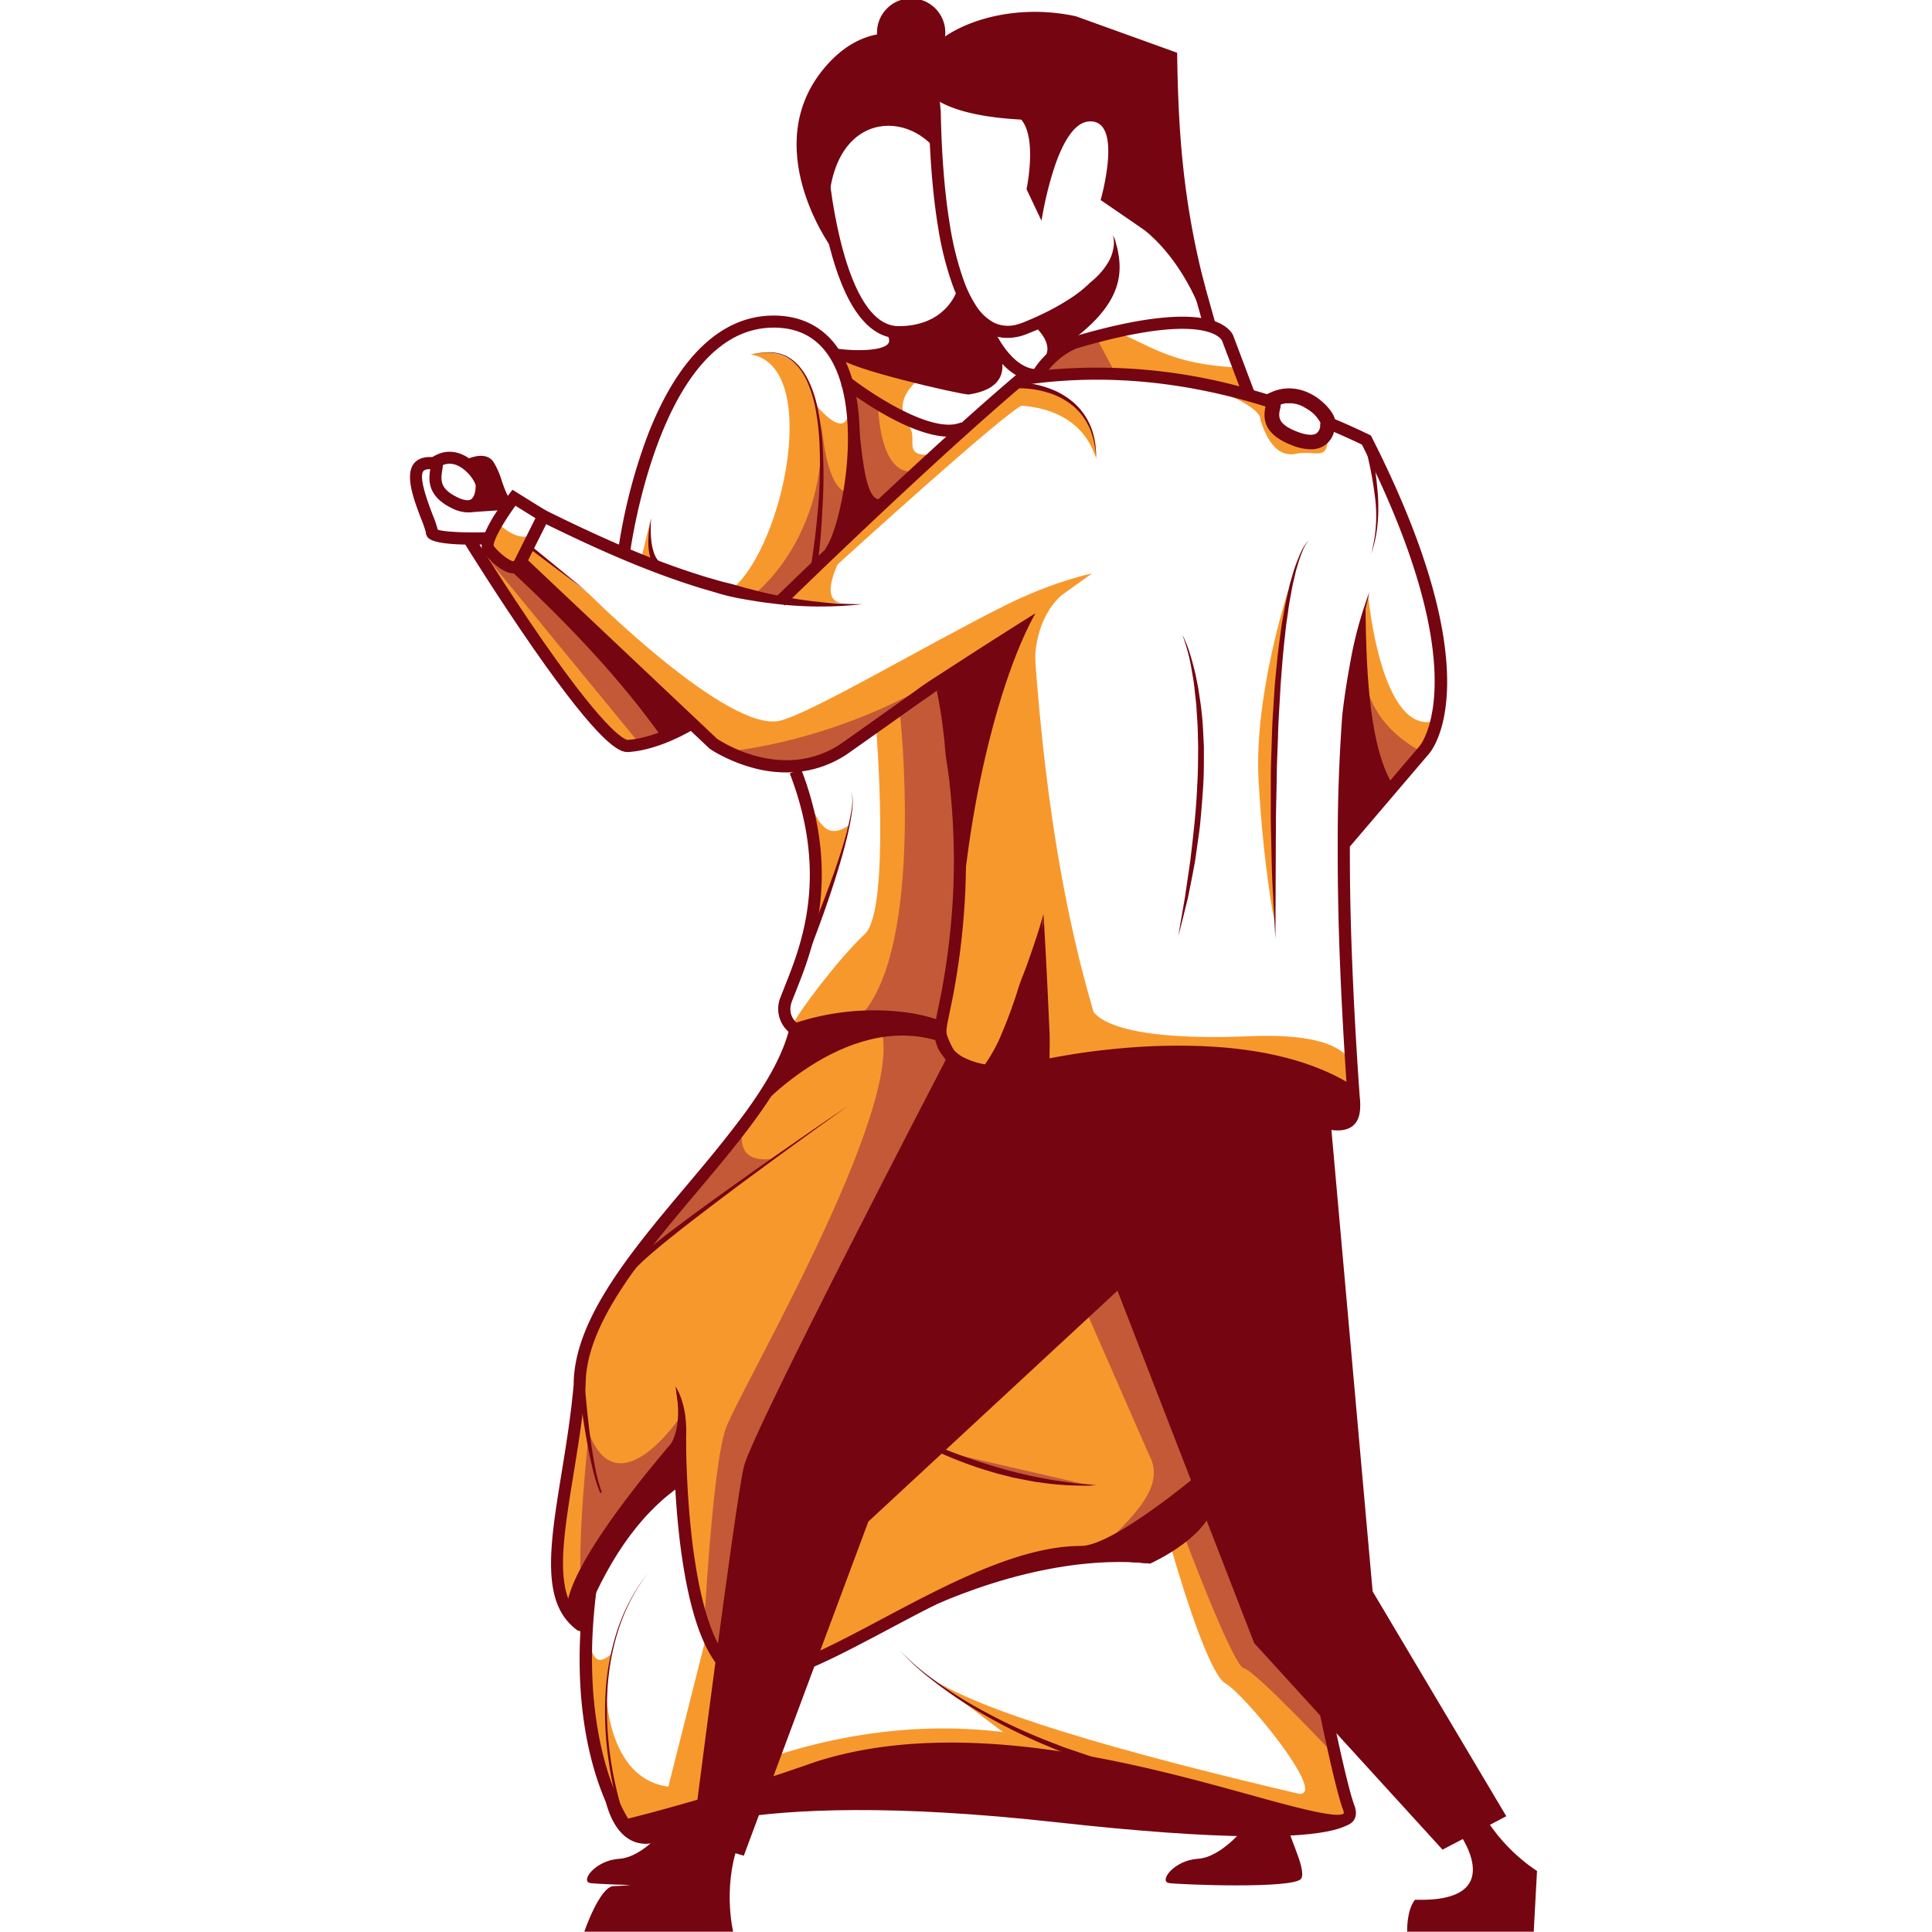 <svg xmlns="http://www.w3.org/2000/svg" viewBox="0 0 700 700">
  <title>Artboard 2 copy 3</title>
  <g id="Midtones">
    <path d="M189.33,203.11l2-5.33,22,17.33s50.67,50.67,69.33,46c11.63-2.91,52.07-27,81.33-41.67,17.7-8.87,31.67-11.67,31.67-11.67l-92.33,66s-18.67,13.33-47.33-4.67C223.33,237.11,189.33,203.11,189.33,203.11Z" fill="#f7982d"/>
    <path d="M374,222.44c3.43,60.94,11.75,115.34,27.33,160l-37.33,6-20-4.67-4.67-11.33s9.33-30.67,8.67-49.33C338.93,302.75,364.36,220.5,374,222.44Z" fill="#f7982d"/>
    <path d="M385.33,215.11s-12.67,8.67-10,32C369.67,226.44,366.67,218.44,385.33,215.11Z" fill="#f7982d"/>
    <path d="M495.67,215.44s4.67,52,24.67,45.67C514.67,275.77,501,288.44,501,288.44S488.33,240.11,495.67,215.44Z" fill="#f7982d"/>
    <path d="M395,363.44s-2.5,14.5,58,12,31,31.5,31,31.5l-37-14.5-54.5-8.5Z" fill="#f7982d"/>
    <path d="M317.5,264.44s5.17,65.33-4.17,74-24.46,28.78-26,32.67c-1.42,3.57,36.12-5.06,33.67-2.67l18.33,4s12.67-65.5,6.67-96.5l-5-28.5Z" fill="#f7982d"/>
    <path d="M293.5,290.94c3,6.94,6.06,13.73,14.17,8,0,0-7.17,26.5-13.17,36.5l-.5-37Z" fill="#f7982d"/>
    <path d="M173.5,200.94s46,71,54,69.5,17-6,17-6l-56-58.5Z" fill="#f7982d"/>
    <path d="M308.67,194.77s-15.67,24.33-2.33,23.67l-21-.33Z" fill="#f7982d"/>
    <path d="M361.5,147.19s28-4.25,35.5,18.5c1-13-8-25.25-29.25-26.25C360,145.69,361.5,147.19,361.5,147.19Z" fill="#f7982d"/>
    <path d="M303,204.94s62.25-56.75,67.75-58.25-10-2-10-2l-55.5,52.75Z" fill="#f7982d"/>
    <path d="M445,143.11s12,5,11.67,9c2,6.33,5.67,13.67,12.67,12.33s11,2.33,11.67-4.33a48.25,48.25,0,0,1-20.33-5.67l.67-8Z" fill="#f7982d"/>
    <path d="M406.67,121.11c11.68,5.18,19,10.68,40.67,12L451,143.77s-51.67-12-72.67-7.33a22.89,22.89,0,0,1,7-9Z" fill="#f7982d"/>
    <path d="M467,213.11s-12.67,38.33-11,69.33,5.67,51,5.67,51C460,289.45,460.51,248,467,213.11Z" fill="#f7982d"/>
    <path d="M310.33,142.77S325,150.11,329,154.11s-2,10.67,6.67,10.67C324.33,178.11,317,184.11,317,184.11S307.67,175.44,310.33,142.77Z" fill="#f7982d"/>
    <path d="M272,128.44s26-8.67,25.33,34.67-2.67,44.33-2.67,44.33L282,216.77s-9.5.42-16.5-3.58C284,197.44,297.57,132.61,272,128.44Z" fill="#f7982d"/>
    <path d="M235.67,188.44l-3.33,14,6.67,2S233.67,200.77,235.67,188.44Z" fill="#f7982d"/>
    <path d="M181,190.11s7.67,7.33,12.33,3c-6.67,12.67-4.83,12.83-4.83,12.83L176,198.77Z" fill="#f7982d"/>
    <path d="M286,381.77s-34,58.67-50.67,66c-18.67,30.67-26,37.33-26,59.33-4,26.67-12.67,73.33-2.67,76.67s15.33-43.33,36.67-50c3.33,2,6,32,6,32s5.33,36.67,13.33,36,20,6,42-6S384,565.11,384,565.11s57.33-9.33,57.33-25.33S412,434.44,412,434.44l-68-50.67-4.67-11.33S291.33,375.11,286,381.77Z" fill="#f7982d"/>
    <path d="M334.5,136.44s-12.17,7-5.5,17.67c-21-13.67-18.67-11.33-18.67-11.33L304,128.44Z" fill="#f7982d"/>
    <path d="M295.67,146.77s12,15,12,0v43s-6.33,14.67-11.33,14.67S295.67,146.77,295.67,146.77Z" fill="#f7982d"/>
    <path d="M213.33,591.11c.64,7.43,1.84,13.57,8,8.33-.19-.55-5.17,26.87,3.33,57l-10-26.67Z" fill="#f7982d"/>
    <path d="M219.67,613.11s.33,45.33,39,32l-4.67,13-27.33,4.33S211.33,630.77,219.67,613.11Z" fill="#f7982d"/>
    <path d="M258.67,645.11S311.5,616.94,375,629.44l33.5,17.5-147,6Z" fill="#f7982d"/>
    <path d="M339.5,609.44c21.72,12.73,75.35,27.87,148.5,44.5v5.5l-97.5-14.5C382.16,642.28,360.31,625.3,339.5,609.44Z" fill="#f7982d"/>
    <path d="M424.5,561.44s12.5,44.5,19.5,48.5,36.5,40,27,40l10,4,7,5.5-10-52-38-60.5Z" fill="#f7982d"/>
    <polygon points="242 647.94 255.5 594.44 268.5 607.44 257.5 652.44 241 652.44 242 647.94" fill="#f7982d"/>
  </g>
  <g id="Darker_Mids" data-name="Darker Mids">
    <polygon points="177.33 203.11 189.33 206.44 244.67 265.11 232 269.77 177.33 203.11" fill="#c45937"/>
    <path d="M272.92,215.61s26.88-20,24.68-62.55c2.46,28.55,10.53,25.2,10.53,25.2l-6.45,23.88L282.4,217.29Z" fill="#c45937"/>
    <path d="M318.24,148.41s.63,25,13.67,22.2l-18.23,15.73-4.86-43.58,4,.56Z" fill="#c45937"/>
    <path d="M262,272.44s44.5-3,87.5-32.5l-35,26.5s-15.5,11-26,11S262,272.44,262,272.44Z" fill="#c45937"/>
    <path d="M326,257.77s9.5,85.67-14.5,110.67c6.5,1.5,29.5,2.5,29.5,2.5l8.5-68.5-8.5-56Z" fill="#c45937"/>
    <path d="M255,591.44s3-60,8-74,71-126,54.5-148l23.5,1.5s0,11.5,7,12.5c-28,81-75,232-75,232Z" fill="#c45937"/>
    <path d="M280.67,419.77c-12.2,1.82-14.09-5.19-10-17.33l-44,56.67Z" fill="#c45937"/>
    <path d="M246.67,513.11s-22.67,34-33.33,6c-4.67,44.67-2.67,56.67-2.67,56.67l34-48.67Z" fill="#c45937"/>
    <path d="M392.67,473.11l23.72,54.16c5.48,10.14-3.54,19.66-12.89,29.17l24.5-2.67s18.67,50,22.67,50.67,34,32.67,34,32.67l-3.33-48L406,449.11Z" fill="#c45937"/>
    <path d="M495,248.94c3.86,12.49,11.88,19,21,24l-14.5,14.5S493.5,259.94,495,248.94Z" fill="#c45937"/>
    <polygon points="396.5 120.94 405 136.94 376.5 134.94 384.5 125.94 396.5 120.94" fill="#c45937"/>
    <path d="M339.5,525.44s28,12,56.5,13" fill="#c45937"/>
  </g>
  <g id="Main">
    <g>
      <g>
        <path d="M433.77,109.64l3-5.23c-8.56-32.42-9.89-59.23-10.27-85.3L389.83,5.9C341.55-4.59,300.57,39.69,370,43.33c5.87,6.79,1.93,25.22,1.93,25.22L377.36,80a127.55,127.55,0,0,1,4.83-19.86c2.75-8,6.71-15.43,12-16.1,7.53-.84,8,8.53,6.95,16.74a86,86,0,0,1-2.36,11.7s11.28,7.7,16,11C427.44,93.68,433.77,109.64,433.77,109.64Z" fill="#750511"/>
        <g>
          <path d="M375.16,222.19q-13.23,10.56-26.59,20.93l-6.68,5.19c-2.22,1.73-4.44,3.47-6.78,5-4.64,3.19-9.2,6.5-13.8,9.75l-13.83,9.79A39,39,0,0,1,291,279.43a44.66,44.66,0,0,1-17.62-1.07,56.71,56.71,0,0,1-8.31-2.86c-1.35-.58-2.66-1.21-4-1.9a42.62,42.62,0,0,1-3.87-2.28l-.12-.08-.13-.13-69.89-66L185.89,204l.73-1.46L194.88,186l1-2,2,1c18.06,8.93,36.43,17.29,55.55,23.32,2.38.78,4.8,1.43,7.2,2.13,1.2.36,2.42.62,3.63.93s2.41.64,3.61,1c2.4.72,4.83,1.27,7.26,1.92s4.89,1.07,7.34,1.61a151.66,151.66,0,0,0,30,3,138.23,138.23,0,0,1-30.46,0c-2.53-.33-5.08-.58-7.6-1s-5.05-.8-7.55-1.31-5-1.12-7.43-1.88-4.92-1.38-7.33-2.19c-19.47-6.14-38-14.6-56.18-23.57l2.95-1-8.26,16.51-.46-2.58,69.89,66-.25-.21c8.92,5.64,20.12,8.94,30.6,7.36A34.58,34.58,0,0,0,305,269.25l13.76-9.74c4.58-3.28,9.21-6.49,13.76-9.81,2.26-1.69,4.63-3.21,7-4.74l7.1-4.59Q360.81,231.17,375.16,222.19Z" fill="#750511"/>
          <path d="M378.09,331.15l.78,13.76.69,13.76.63,13.76c.3,4.59,0,9.17.1,13.76L377.61,384c4.82-1,9.56-1.83,14.36-2.53s9.61-1.25,14.43-1.67a226.19,226.19,0,0,1,29.07-.77c4.85.2,9.71.56,14.54,1.2a127,127,0,0,1,14.41,2.63,97.93,97.93,0,0,1,14,4.48,79.35,79.35,0,0,1,13.14,6.87l-3.42,2q-1.62-22.79-2.57-45.62t-.89-45.71c0-15.25.54-30.5,1.65-45.75.85-7.6,2.12-15.16,3.56-22.67a139.37,139.37,0,0,1,6.32-22L494.9,220c-.25.91-.39,1.86-.55,2.79l-.48,2.8-.49,2.79-.36,2.82-.7,5.63c-.28,3.78-.75,7.53-.93,11.32s-.45,7.55-.57,11.34c-1.26,15.08-1.63,30.25-1.72,45.41s.26,30.35.89,45.52,1.49,30.33,2.56,45.48l.32,4.43-3.73-2.44a75,75,0,0,0-12.36-6.46,93.56,93.56,0,0,0-13.4-4.28,122.6,122.6,0,0,0-13.92-2.54c-4.69-.62-9.42-1-14.17-1.17a221.82,221.82,0,0,0-28.5.76,242.25,242.25,0,0,0-28.21,4.11l-2.73.58,0-2.72c.06-4.59-.2-9.17.1-13.76l.63-13.76.69-13.76Z" fill="#750511"/>
          <path d="M338.84,247.5a123.66,123.66,0,0,1,6.32,18.1c.46,1.54.83,3.1,1.22,4.65a38.59,38.59,0,0,1,1,4.7c.3,3.19.92,6.34,1.16,9.53a258.9,258.9,0,0,1,1.21,38.32,269.26,269.26,0,0,1-4.46,38.06l-1.92,9.37c-.07.38-.17.81-.22,1.14l-.15,1a14.28,14.28,0,0,0-.06,2,9.49,9.49,0,0,0,.94,3.71,12.48,12.48,0,0,0,5.88,5.33,24,24,0,0,0,4.07,1.54,27.54,27.54,0,0,0,4.26.87l-1.9.78a57.65,57.65,0,0,0,7-12.71c1.94-4.58,3.66-9.29,5.21-14.05a67.61,67.61,0,0,1,2.51-7.1c.89-2.36,1.75-4.73,2.57-7.11,1.67-4.77,3.23-9.58,4.61-14.47-.41,5.07-1.14,10.12-2,15.15-.46,2.51-1,5-1.49,7.52l-.83,3.75c-.29,1.25-.75,2.44-1.15,3.65-1.61,4.85-3.34,9.67-5.36,14.41l-1.57,3.54c-.58,1.16-1.12,2.34-1.74,3.49a43.47,43.47,0,0,1-4.33,6.77l-.73.92-1.17-.13a31.41,31.41,0,0,1-5.06-1,28.38,28.38,0,0,1-4.81-1.83,16.82,16.82,0,0,1-7.88-7.31,15.84,15.84,0,0,1-.88-10.72l1.9-9.27a264.84,264.84,0,0,0,4.39-37.45A254.51,254.51,0,0,0,344.18,285l-.24-2.34-.32-2.33c-.21-1.56-.42-3.11-.69-4.66-.51-3.09-.58-6.27-1-9.39A180.22,180.22,0,0,0,338.84,247.5Z" fill="#750511"/>
          <g>
            <path d="M459,142.81q5.4,1.66,10.85,3.62a10.47,10.47,0,0,0-5.8.05c-.07.48-.16,1-.25,1.44s-.13.67-.19,1c-1.71-.57-3.4-1.12-5.11-1.64-28.87-9-57.16-11.77-84.54-8.2a0,0,0,0,0,0,0c-1.11.13-2.21.29-3.31.45l-1.43,1.21c-30.86,26.37-71.46,65.54-82.23,76l-2.47,2.4-.24.24-.28-.29-2.8-2.85.49-.48c1.44-1.4,5.92-5.76,12.37-11.94.85-.81,1.73-1.67,2.65-2.56s1.6-1.51,2.43-2.31l6.14-5.84,1.63-1.55c3.55-3.36,7.34-6.94,11.3-10.65,7.79-7.3,16.21-15.1,24.61-22.7,1.84-1.68,3.7-3.34,5.52-5,6.8-6.11,13.51-12,19.77-17.32l.16-.13.48-.4.61-.09c1.6-.24,3.2-.47,4.8-.65l1.76-.23c1.35-.15,2.69-.29,4-.41a199.46,199.46,0,0,1,69.13,6q2.62.68,5.24,1.44C455.86,141.87,457.42,142.32,459,142.81Z" fill="#750511"/>
            <path d="M517.67,273.2,489.1,306.71l-1.68-1.43-1.67-1.43,1.51-1.77,1.89-2.21,14.55-17.08,10.66-12.5c.24-.28,19.54-23.65-16-99.22q-1.42-3-3-6.15c-.61-1.25-1.24-2.53-1.89-3.82q-5.08-2.44-10.17-4.62c-1.67-.72-3.34-1.41-5-2.09a9.19,9.19,0,0,0,.13-1.25,12.82,12.82,0,0,0-4.76-4.95,15.72,15.72,0,0,0-1.95-1.05q5.92,2.18,11.87,4.7h0q6.2,2.6,12.43,5.62l.68.33.33.65C541.3,245.76,518.65,272.12,517.67,273.2Z" fill="#750511"/>
          </g>
          <path d="M492.4,397.1s4,15.72-12.41,11.87L478.07,390Z" fill="#750511"/>
          <path d="M450.88,144.82l-8.13-21.44c-.4-.79-6.59-10.75-52.87,2.91a26.92,26.92,0,0,0-12,10.67l-3.93-2c.16-.33,4.13-8.08,14.26-12.75l.3-.11c33.75-10,48.14-8,54.28-4.5,3.08,1.74,4,3.75,4.19,4.42l8,21.22Z" fill="#750511"/>
          <path d="M339.2,19.29a35.2,35.2,0,0,0,.2,5.25q.2,2.62.45,5.24c.33,3.49.65,7,1,10.45.14,7,.41,13.92.94,20.85s1.27,13.84,2.41,20.66a110.43,110.43,0,0,0,5,19.93,44,44,0,0,0,4.39,9,17.43,17.43,0,0,0,6.69,6.31,11.91,11.91,0,0,0,8.69.45,21.56,21.56,0,0,0,2.24-.79l2.38-1c1.59-.67,3.13-1.41,4.69-2.15a86.77,86.77,0,0,0,8.94-5,45.58,45.58,0,0,0,7.88-6.21,27.06,27.06,0,0,0,6.5-7.35,15,15,0,0,0,1.74-4.64,10.78,10.78,0,0,0-.13-5.1,11.35,11.35,0,0,1,1.43,5.18,16.87,16.87,0,0,1-.76,5.51,27,27,0,0,1-5.63,9.61,72.62,72.62,0,0,1-18,11.93c-1.61.76-3.22,1.53-4.86,2.23l-2.45,1a26,26,0,0,1-2.7,1,18.39,18.39,0,0,1-5.89.76,14.94,14.94,0,0,1-5.91-1.46,21.73,21.73,0,0,1-8.46-7.85,48.27,48.27,0,0,1-4.85-9.85,114.65,114.65,0,0,1-5.21-20.75c-1.16-7-1.92-14-2.45-21.05s-.83-14.07-.92-21.11c.28-3.52.57-7,1-10.55A68.93,68.93,0,0,1,339.2,19.29Z" fill="#750511"/>
          <path d="M382.91,130.71l-3.94-2c2.32-4.64-3.56-10-3.62-10l2.92-3.29C378.62,115.73,386.74,123.05,382.91,130.71Z" fill="#750511"/>
          <rect x="432.12" y="88.44" width="4.4" height="30.58" transform="translate(-11.88 121.1) rotate(-15.66)" fill="#750511"/>
          <path d="M197.89,185l-.07,0-12.15-7.56-1.21,1.6c-.13.19-.28.37-.43.56-.65.87-1.31,1.75-1.95,2.65-.27.37-.53.75-.79,1.13s-.72,1-1.05,1.56a50,50,0,0,0-4.46,7.92,14.85,14.85,0,0,0-1.23,4.44,5.94,5.94,0,0,0,0,1.29h0a3.92,3.92,0,0,0,.72,1.81s.57.69,1.47,1.64c2,2.17,5.92,5.72,9.42,5.72a4.67,4.67,0,0,0,.87-.08,4.62,4.62,0,0,0,1.91-.87,5.09,5.09,0,0,0,1.67-2.49l.08-.24-.21-.07-4-1.2a1.52,1.52,0,0,1-.24.53h-.07c-1.09.2-4.88-2.48-7.31-5.55-.25-1.75,3.29-8.22,7.9-14.54l7.22,4.48,1.71,1.05L198,185.1Z" fill="#750511"/>
          <path d="M171.16,197.34c-6.54,0-13.94-.46-15.94-2.39a3,3,0,0,1-.94-2.12,39.35,39.35,0,0,0-1.63-4.69c-2.87-7.49-6.8-17.76-1.42-21.36,1.8-1.2,4.32-1.5,7.48-.88l-.84,4.32c-1.9-.37-3.42-.29-4.19.22-2.46,1.64,1.57,12.16,3.09,16.12a38.83,38.83,0,0,1,1.82,5.34c2.34.87,11.05,1.18,18.37.92l.16,4.4C175.37,197.3,173.31,197.34,171.16,197.34Z" fill="#750511"/>
          <path d="M182.79,184.76c-2.54-1.7-3.85-5.48-5.12-9.14a26.65,26.65,0,0,0-2.44-5.74c-.31-.45-1.63-.51-3.89.34l-1.55-4.12c5.34-2,7.87-.43,9,1.26a28.59,28.59,0,0,1,3,6.82c.93,2.69,2.09,6,3.4,6.92Z" fill="#750511"/>
        </g>
        <path d="M480.82,391.69,497.33,576.6l48.43,81.45-23.11,12.11-68.24-74.84L404.88,467.64l-90.26,83.65L269.49,672.36l-18.71-5.5s15.62-122.39,18.71-135.38,73.75-148.59,73.75-148.59S355,389.12,357.91,388s20.18-53.57,20.18-53.57v51.73S445.23,372.61,480.82,391.69Z" fill="#750511"/>
        <path d="M255.73,668.51s-7.15,14.31-33.57,14.86c-5,.55-10.46,16.51-10.46,16.51h53.93s-4.4-18.16,3.3-35.22Z" fill="#750511"/>
        <path d="M527.67,662.74s20.74,26.68-15,25.58c-3.11,3.89-2.83,11.56-2.83,11.56h45.86l1.19-22s-16-9.73-22.57-27.24Z" fill="#750511"/>
        <path d="M504.3,283.82c-7.54-13-9.32-36.75-9.54-63.47-1.07-.27-9.28,52.35-7.34,84.94C497.33,289.33,504.3,283.82,504.3,283.82Z" fill="#750511"/>
        <path d="M348.19,332.25c3.52-46.79,15.48-89.78,27-110.07L338.84,247.5C344.75,258.28,347.07,306.31,348.19,332.25Z" fill="#750511"/>
        <path d="M381.4,128.08c24.87-15.75,26.07-27.91,23.11-39.44-2.52,13.38-13.06,21.6-26.6,27.88C383.83,127.3,381.4,128.08,381.4,128.08Z" fill="#750511"/>
        <path d="M368.89,138.54A36.19,36.19,0,0,1,380,140.67a27.68,27.68,0,0,1,9.65,5.78,23.74,23.74,0,0,1,3.58,4.34,24.25,24.25,0,0,1,2.4,5,32.34,32.34,0,0,1,1.51,10.94,32.07,32.07,0,0,0-2-10.75,23.57,23.57,0,0,0-2.57-4.78,22.78,22.78,0,0,0-3.63-4,26.31,26.31,0,0,0-9.44-5,34.43,34.43,0,0,0-10.56-1.5Z" fill="#750511"/>
        <path d="M474.22,195.77a13.88,13.88,0,0,0-2.29,3.89,44.74,44.74,0,0,0-1.53,4.27c-.43,1.45-.89,2.89-1.2,4.38s-.73,2.94-1,4.43c-.54,3-1.15,5.95-1.52,9l-.65,4.5c-.19,1.5-.33,3-.5,4.52-.71,6-1.13,12.08-1.59,18.12-.29,6.06-.78,12.11-.9,18.19l-.34,9.1c-.12,3-.1,6.07-.18,9.11l-.19,9.11c-.06,3,0,6.08-.07,9.11L462.11,340c-.4-6.07-.66-12.15-1-18.23s-.4-12.16-.55-18.25c-.06-3-.16-6.09-.14-9.13l0-9.13c0-3,0-6.09.11-9.13l.29-9.13c.1-3,.22-6.09.44-9.13l.58-9.12c.25-3,.58-6.07.86-9.11s.69-6.06,1.1-9.08c.21-1.51.4-3,.63-4.53l.8-4.51c.49-3,1.21-6,1.89-9,.34-1.49.83-2.94,1.23-4.41s.93-2.91,1.45-4.35C470.94,200.93,472,197.95,474.22,195.77Z" fill="#750511"/>
        <path d="M428.34,229.86a43,43,0,0,1,2.62,6.42l1,3.32.87,3.36c.31,1.12.49,2.26.73,3.4s.48,2.27.66,3.41c.33,2.29.73,4.58,1,6.88s.51,4.61.63,6.92l.34,6.94c0,4.63.06,9.27-.23,13.89s-.65,9.23-1.1,13.84c-.19,2.31-.58,4.59-.89,6.88L433,312q-1.25,6.82-2.66,13.6c-1.13,4.48-2.19,9-3.38,13.43.71-4.56,1.55-9.09,2.32-13.63l2-13.65c1.07-9.13,2.16-18.25,2.5-27.42.33-4.58.27-9.16.34-13.75l-.18-6.87c-.08-2.29-.29-4.57-.41-6.86s-.47-4.56-.68-6.84-.61-4.54-1-6.8A69.26,69.26,0,0,0,428.34,229.86Z" fill="#750511"/>
        <path d="M496.2,159.19a136,136,0,0,1,3.08,20.8c.38,7-.14,14.14-2.5,20.73a52.42,52.42,0,0,0,1.4-20.65,134.42,134.42,0,0,0-4.12-20.37Z" fill="#750511"/>
        <polygon points="192.79 198.09 212.81 214.48 192.11 198.96 192.79 198.09" fill="#750511"/>
        <path d="M488.62,654.83c4,1.22,16.52,19-105.76,5.42C263.5,647,236.75,667.68,236.75,667.68s-12.38,4.13-17.34-15.13c7.15,8.81,11.56,9.91,33.57,1.65s87-37.42,192.07-3.85C498.43,666.86,488.62,654.83,488.62,654.83Z" fill="#750511"/>
        <path d="M320.12,515c3,1.56,6,3.09,9.12,4.47,1.53.72,3.08,1.39,4.62,2.09l4.66,2c6.24,2.58,12.57,4.9,19,6.9a173.87,173.87,0,0,0,19.56,5l5,.92,5,.69,2.51.37,2.53.21q2.53.2,5.07.47a101.52,101.52,0,0,1-20.38-1c-.84-.12-1.7-.2-2.53-.36l-2.51-.49c-1.67-.35-3.36-.61-5-1l-5-1.26c-1.65-.42-3.27-1-4.91-1.44a150.59,150.59,0,0,1-19-7.43A122.27,122.27,0,0,1,320.12,515Z" fill="#750511"/>
        <path d="M287.06,374.86a11.08,11.08,0,0,1-4.22-13.67c.45-1.2,1-2.49,1.52-3.89,6-15,16-40.21,1.78-77.09l4.11-1.59c14.86,38.49,4,65.69-1.8,80.31-.54,1.37-1.05,2.64-1.5,3.82-2.1,5.55,2.2,8.23,2.39,8.35Z" fill="#750511"/>
        <path d="M209.54,590.89c-13.82-9.5-10.41-30.49-6.09-57.06,1.67-10.27,3.39-20.88,4.4-32.17.06-23.6,20.87-48.32,41-72.22,16.18-19.21,32.91-39.08,37.21-57l.28-1.19,1.16-.39a90.78,90.78,0,0,1,37.94-4.37,62.09,62.09,0,0,1,15.31,3.31l1.09.44.25,1.15c9.4,43.86,105.71,39,106.69,39l.24,4.4a263.05,263.05,0,0,1-51.26-3.05c-34.27-5.8-54.87-19-59.7-38.19a64.53,64.53,0,0,0-13.26-2.67A86.14,86.14,0,0,0,290,374.7c-4.92,18.52-20.91,37.5-37.82,57.58-19.65,23.33-40,47.46-40,69.48v.2c-1,11.49-2.85,22.7-4.45,32.58-4.07,25-7.28,44.81,4.24,52.73Z" fill="#750511"/>
        <path d="M225.66,663.84l-.87-1.18c-1-1.32-23.53-33.09-11-100l4.33.81c-6.34,33.93-3.21,58.4.54,73,3.14,12.23,7.23,19.69,8.93,22.45,6.75-1.69,35.29-9.06,67.62-20.48,52.91-17.18,118.32,1,157.4,11.78,15.11,4.19,32.23,8.94,34.28,6.78h0a3,3,0,0,0-.29-1.32c-4.37-11.56-16.43-73.07-25.56-125.87-5.3-30.63-9.52-57.5-12.2-77.72-4.8-36.23-3.06-39-2.22-40.27a2.78,2.78,0,0,1,2.16-1.35l.32,4.39a1.57,1.57,0,0,0,1.26-.73c-1.77,3.89,2.24,41.28,15.2,116,10.31,59.48,21.36,113.92,25.15,124,1.15,3,.32,4.86-.58,5.84-3.66,4-13.88,1.37-38.7-5.5-38.6-10.7-103.21-28.61-154.81-11.86-37,13.08-69.18,20.88-69.5,21Z" fill="#750511"/>
        <path d="M227.25,272.47c-2.77,0-9.43-2.17-34.13-37.74-12.82-18.46-24.44-37.24-24.55-37.43L172.3,195c.12.19,11.68,18.89,24.43,37.25,24.43,35.16,30.22,35.85,30.78,35.83,10.31-.69,21.61-7.67,21.73-7.74l2.33,3.73c-.5.31-12.34,7.64-23.77,8.4Z" fill="#750511"/>
        <path d="M173.76,169.59c-.2-.25-.41-.48-.63-.72a17.92,17.92,0,0,0-2.12-2c-.35-.28-.69-.55-1.05-.79-4.15-2.88-8.63-3.19-12.74-.8l-.64.37-.41.24L156.1,168a14.64,14.64,0,0,1-.21,1.75l0,.24c-.56,3.67-1.25,9.58,7.55,14a13.7,13.7,0,0,0,6,1.67l1.07-.07a6.55,6.55,0,0,0,2.52-.89,7.6,7.6,0,0,0,3.12-4.22,15.36,15.36,0,0,0,.68-4.51C176.76,174.23,175.56,171.79,173.76,169.59ZM165.37,180c-6.14-3.07-5.64-6.24-5.14-9.62.11-.65.2-1.28.24-1.88,2.52-1,5.12-.43,7.76,1.72s4.07,4.95,4.12,5.7c0,1.91-.47,4.22-1.69,5C169.64,181.55,167.76,181.25,165.37,180Z" fill="#750511"/>
        <path d="M302.41,201.54,299,198.81c5.47-6.93,13.67-45.55,3.1-66.67-4.59-9.17-12.19-13.69-22.59-13.42-40.54,1-51.15,80.92-51.25,81.73l-4.37-.55A201.2,201.2,0,0,1,234.56,158c10.79-28.08,26.27-43.17,44.79-43.65,12.06-.31,21.3,5.17,26.64,15.85C317.16,152.49,309,193.19,302.41,201.54Z" fill="#750511"/>
        <path d="M343.89,158.22c-15.53,0-38.08-17.66-39.17-18.51l2.73-3.45c7.85,6.2,30.49,21.3,40.77,16.77l1.77,4A15.07,15.07,0,0,1,343.89,158.22Z" fill="#750511"/>
        <path d="M325.63,122.57c-27.66,0-30.83-71.84-31-74.9l4.4-.17c.78,19.66,7.08,70.67,26.56,70.67,16.77,0,20.85-12.08,21-12.59l4.2,1.32C350.8,107.06,345.73,122.57,325.63,122.57Z" fill="#750511"/>
        <path d="M311.31,131.29a66.72,66.72,0,0,1-9.12-.67l.64-4.36c6.61,1,16.89,1,19-1.79.18-.24.72-1-.16-2.92l4-1.8c1.61,3.59.7,6-.34,7.38C322.84,130.47,316.71,131.29,311.31,131.29Z" fill="#750511"/>
        <path d="M301,89.37S274.63,53,298.84,24.43s55.13.22,47.42,6.51c-8,0-8.9-2.48-8.16,22.11C323.9,37.67,294.79,44.23,301,89.37Z" fill="#750511"/>
        <circle cx="330.13" cy="11.8" r="12.38" fill="#750511"/>
        <path d="M348.38,107.72s31.55,30.82,2.57,35.22c-3.69-.14-44.12-9.48-46.6-13.21,19.81,1.83,21.28-9.36,21.28-9.36C333.86,120.5,341.72,118.12,348.38,107.72Z" fill="#750511"/>
        <path d="M242,661.36s-8.81,11.56-17.61,12.11-14.31,8.26-10.46,8.81,45.68,2.2,47.88-1.65-6.6-18.71-5-21.46S242,661.36,242,661.36Z" fill="#750511"/>
        <path d="M451.66,661.36s-8.81,11.56-17.61,12.11-14.31,8.26-10.46,8.81,45.68,2.2,47.88-1.65-6.6-18.71-5-21.46S451.66,661.36,451.66,661.36Z" fill="#750511"/>
        <path d="M272.43,610a15,15,0,0,1-10.82-4.84c-14.56-14.63-17-60.17-17.36-76.59-4,4.7-10.44,12.62-16.7,21.17-17,23.22-18.41,31.67-17.73,34.64.06.23.82,2.9,2.78,2.55l.79,4.33c-4.79.87-7.22-3.43-7.85-5.83-3.47-15,34.81-59.21,39.18-64.19l3.88-4.42,0,5.88c0,.63-.08,63.07,16.15,79.36a10.62,10.62,0,0,0,7.7,3.55c11.32,0,28.73-9.26,47.16-19.05,23.31-12.39,49.72-26.44,72.08-26.44,15.33,0,65.77-44.78,65.77-48.28h0c0,4.89-51,52.68-65.77,52.68-21.26,0-47.16,13.77-70,25.93C301.91,600.92,284.85,610,272.43,610Z" fill="#750511"/>
        <path d="M227.24,460a13.81,13.81,0,0,1,2.19-2.64c.76-.76,1.54-1.46,2.32-2.16,1.57-1.39,3.19-2.71,4.81-4,3.25-2.61,6.55-5.13,9.87-7.62,6.65-5,13.38-9.84,20.14-14.66q20.29-14.43,40.9-28.39-20.27,14.44-40.25,29.27c-6.65,5-13.26,10-19.78,15.08-3.26,2.56-6.49,5.14-9.65,7.8-1.58,1.33-3.14,2.68-4.65,4.07-.75.7-1.49,1.4-2.18,2.12A12.85,12.85,0,0,0,229.2,461Z" fill="#750511"/>
        <path d="M437.23,649.89,422,646.53l-7.53-2-3.76-1-1.88-.5-1.86-.59-7.43-2.35c-1.23-.4-2.48-.75-3.7-1.2l-3.66-1.34-7.31-2.7-7.18-3a206,206,0,0,1-27.57-14.4,153.32,153.32,0,0,1-12.7-9A85.73,85.73,0,0,1,326,597.95a85.53,85.53,0,0,0,11.67,10.17,152.72,152.72,0,0,0,12.88,8.58,204.74,204.74,0,0,0,27.77,13.58l7.2,2.81,7.32,2.49,3.66,1.24c1.22.41,2.47.73,3.71,1.1l7.43,2.13,1.86.53,1.88.45,3.76.9,7.51,1.79,15.17,2.93Z" fill="#750511"/>
        <path d="M291,344.49c4-9.31,7.81-18.77,11.19-28.36,1.68-4.8,3.26-9.63,4.56-14.54.65-2.46,1.24-4.93,1.64-7.44a20.34,20.34,0,0,0,.13-7.57,20.46,20.46,0,0,1,.14,7.61c-.32,2.54-.82,5-1.38,7.53-1.13,5-2.54,9.89-4.05,14.76-3,9.74-6.49,19.34-10.2,28.86Z" fill="#750511"/>
        <path d="M293.18,208.78c1.41-7.86,2.44-15.84,3.13-23.83a182.65,182.65,0,0,0,.62-24A93.66,93.66,0,0,0,295.64,149a44.92,44.92,0,0,0-3.48-11.42c-1.71-3.56-4.3-6.89-8-8.56s-7.92-1.45-11.76-.39a22.36,22.36,0,0,1,5.95-1,14.56,14.56,0,0,1,5.93,1.11c3.78,1.62,6.52,5,8.35,8.57a45.58,45.58,0,0,1,3.8,11.51,94.62,94.62,0,0,1,1.58,12,184,184,0,0,1-.08,24.21,214.91,214.91,0,0,1-2,21.7Z" fill="#750511"/>
        <path d="M211.89,501.66c.5,6.58,1.17,13.18,2.06,19.73q.66,4.92,1.59,9.78a59.21,59.21,0,0,0,2.52,9.54l-.59.24a60,60,0,0,1-2.93-9.57q-1.14-4.86-2-9.78c-1.16-6.55-2.09-13.13-2.85-19.75Z" fill="#750511"/>
        <path d="M237,204.66a4.58,4.58,0,0,1-.76-1.13,10,10,0,0,1-.46-1.07,13.46,13.46,0,0,1-.56-2.16,22.31,22.31,0,0,1-.32-4.28,36.87,36.87,0,0,1,.31-4.2c.18-1.39.43-2.76.7-4.12-.09,1.39-.16,2.77-.15,4.15A36,36,0,0,0,236,196a20.94,20.94,0,0,0,.82,3.94,11.67,11.67,0,0,0,.73,1.79,8,8,0,0,0,.47.78,2.71,2.71,0,0,0,.46.54Z" fill="#750511"/>
        <path d="M244.73,502.31a21.86,21.86,0,0,1,2.51,5.73,31.19,31.19,0,0,1,1.18,6.15,30,30,0,0,1,0,6.26,23.13,23.13,0,0,1-1.44,6.08c-.16-2.1-.15-4.12-.28-6.14s-.25-4-.43-6C245.88,510.38,245.3,506.43,244.73,502.31Z" fill="#750511"/>
        <path d="M375.89,138.17c-12.32,0-19.34-16.06-19.63-16.74l4-1.74c.06.14,6.18,14.08,15.59,14.08Z" fill="#750511"/>
        <path d="M226.05,661.55a131.73,131.73,0,0,1-5.5-23.39,122.61,122.61,0,0,1-1.19-24,88.84,88.84,0,0,1,4.33-23.55,68.77,68.77,0,0,1,11.32-21A68.63,68.63,0,0,0,224,590.73a88.42,88.42,0,0,0-4,23.49A121.92,121.92,0,0,0,221.36,638a130.88,130.88,0,0,0,5.72,23.13Z" fill="#750511"/>
        <path d="M210.79,589.08s5-17.7,3.39-21.55C207.58,578.53,206.85,585.87,210.79,589.08Z" fill="#750511"/>
        <path d="M210.79,589.08c8.6-21.95,19.95-39.95,36.14-51,0,0,2.69-15.77-3.12-12.47-6.65,3.77-22.33,27.47-29.63,41.92C200.52,594.58,210.79,589.08,210.79,589.08Z" fill="#750511"/>
        <path d="M332.78,584.31s42.69-22.2,84-17.8C388.13,561.55,380.11,554.59,332.78,584.31Z" fill="#750511"/>
        <path d="M272.8,403.8s32.69-37.94,67.88-26.42c-.73-5.5,1.42-6,1.42-6s-35.87-5.82-52.78,1.56Z" fill="#750511"/>
        <path d="M309.67,141.29c2.48,17.24,2.75,40.45,9.36,39.62L303.61,198A128.31,128.31,0,0,0,309.67,141.29Z" fill="#750511"/>
        <path d="M169.37,185.65l13.41-.89s-4.65-17.24-6.48-17.24-5,2.7-5,2.7S179.68,181.76,169.37,185.65Z" fill="#750511"/>
        <path d="M186.17,207.79c20.59,19.16,39.26,39,54.15,60.08L251.58,264,190.7,204.11Z" fill="#750511"/>
        <path d="M244.73,502.31s3.64,15.2-3.12,22.93l7-2.56Z" fill="#750511"/>
        <path d="M416.75,566.51s24-10.67,23.35-24.68c-3.34-8-6.67-5.34-6.67-5.34s-34.82,27.33-41.75,28Z" fill="#750511"/>
      </g>
      <path d="M483.65,151.84h0c-.76-2.85-4-6.18-7-8.14-5.26-3.36-11-3.91-16.24-1.51l-1.39.63-.09,0-.12,2.55a13,13,0,0,1-.23,1.51c0,.12,0,.24-.07.36-.68,3.56-1.51,9.75,9.36,14a19.26,19.26,0,0,0,7,1.55,8.82,8.82,0,0,0,5.08-1.43,8.44,8.44,0,0,0,3.4-4.94,13.14,13.14,0,0,0,.48-3.44h0A4.12,4.12,0,0,0,483.65,151.84ZM477,157c-1.31.88-3.86.65-7.18-.65-6.31-2.51-6.62-4.83-6.2-7.43.05-.32.12-.65.19-1s.19-1,.25-1.44a10.47,10.47,0,0,1,5.8-.05h0a12.28,12.28,0,0,1,1.93.71,15.72,15.72,0,0,1,1.95,1.05,12.82,12.82,0,0,1,4.76,4.95,9.19,9.19,0,0,1-.13,1.25A3.91,3.91,0,0,1,477,157Z" fill="#750511"/>
    </g>
  </g>
</svg>
